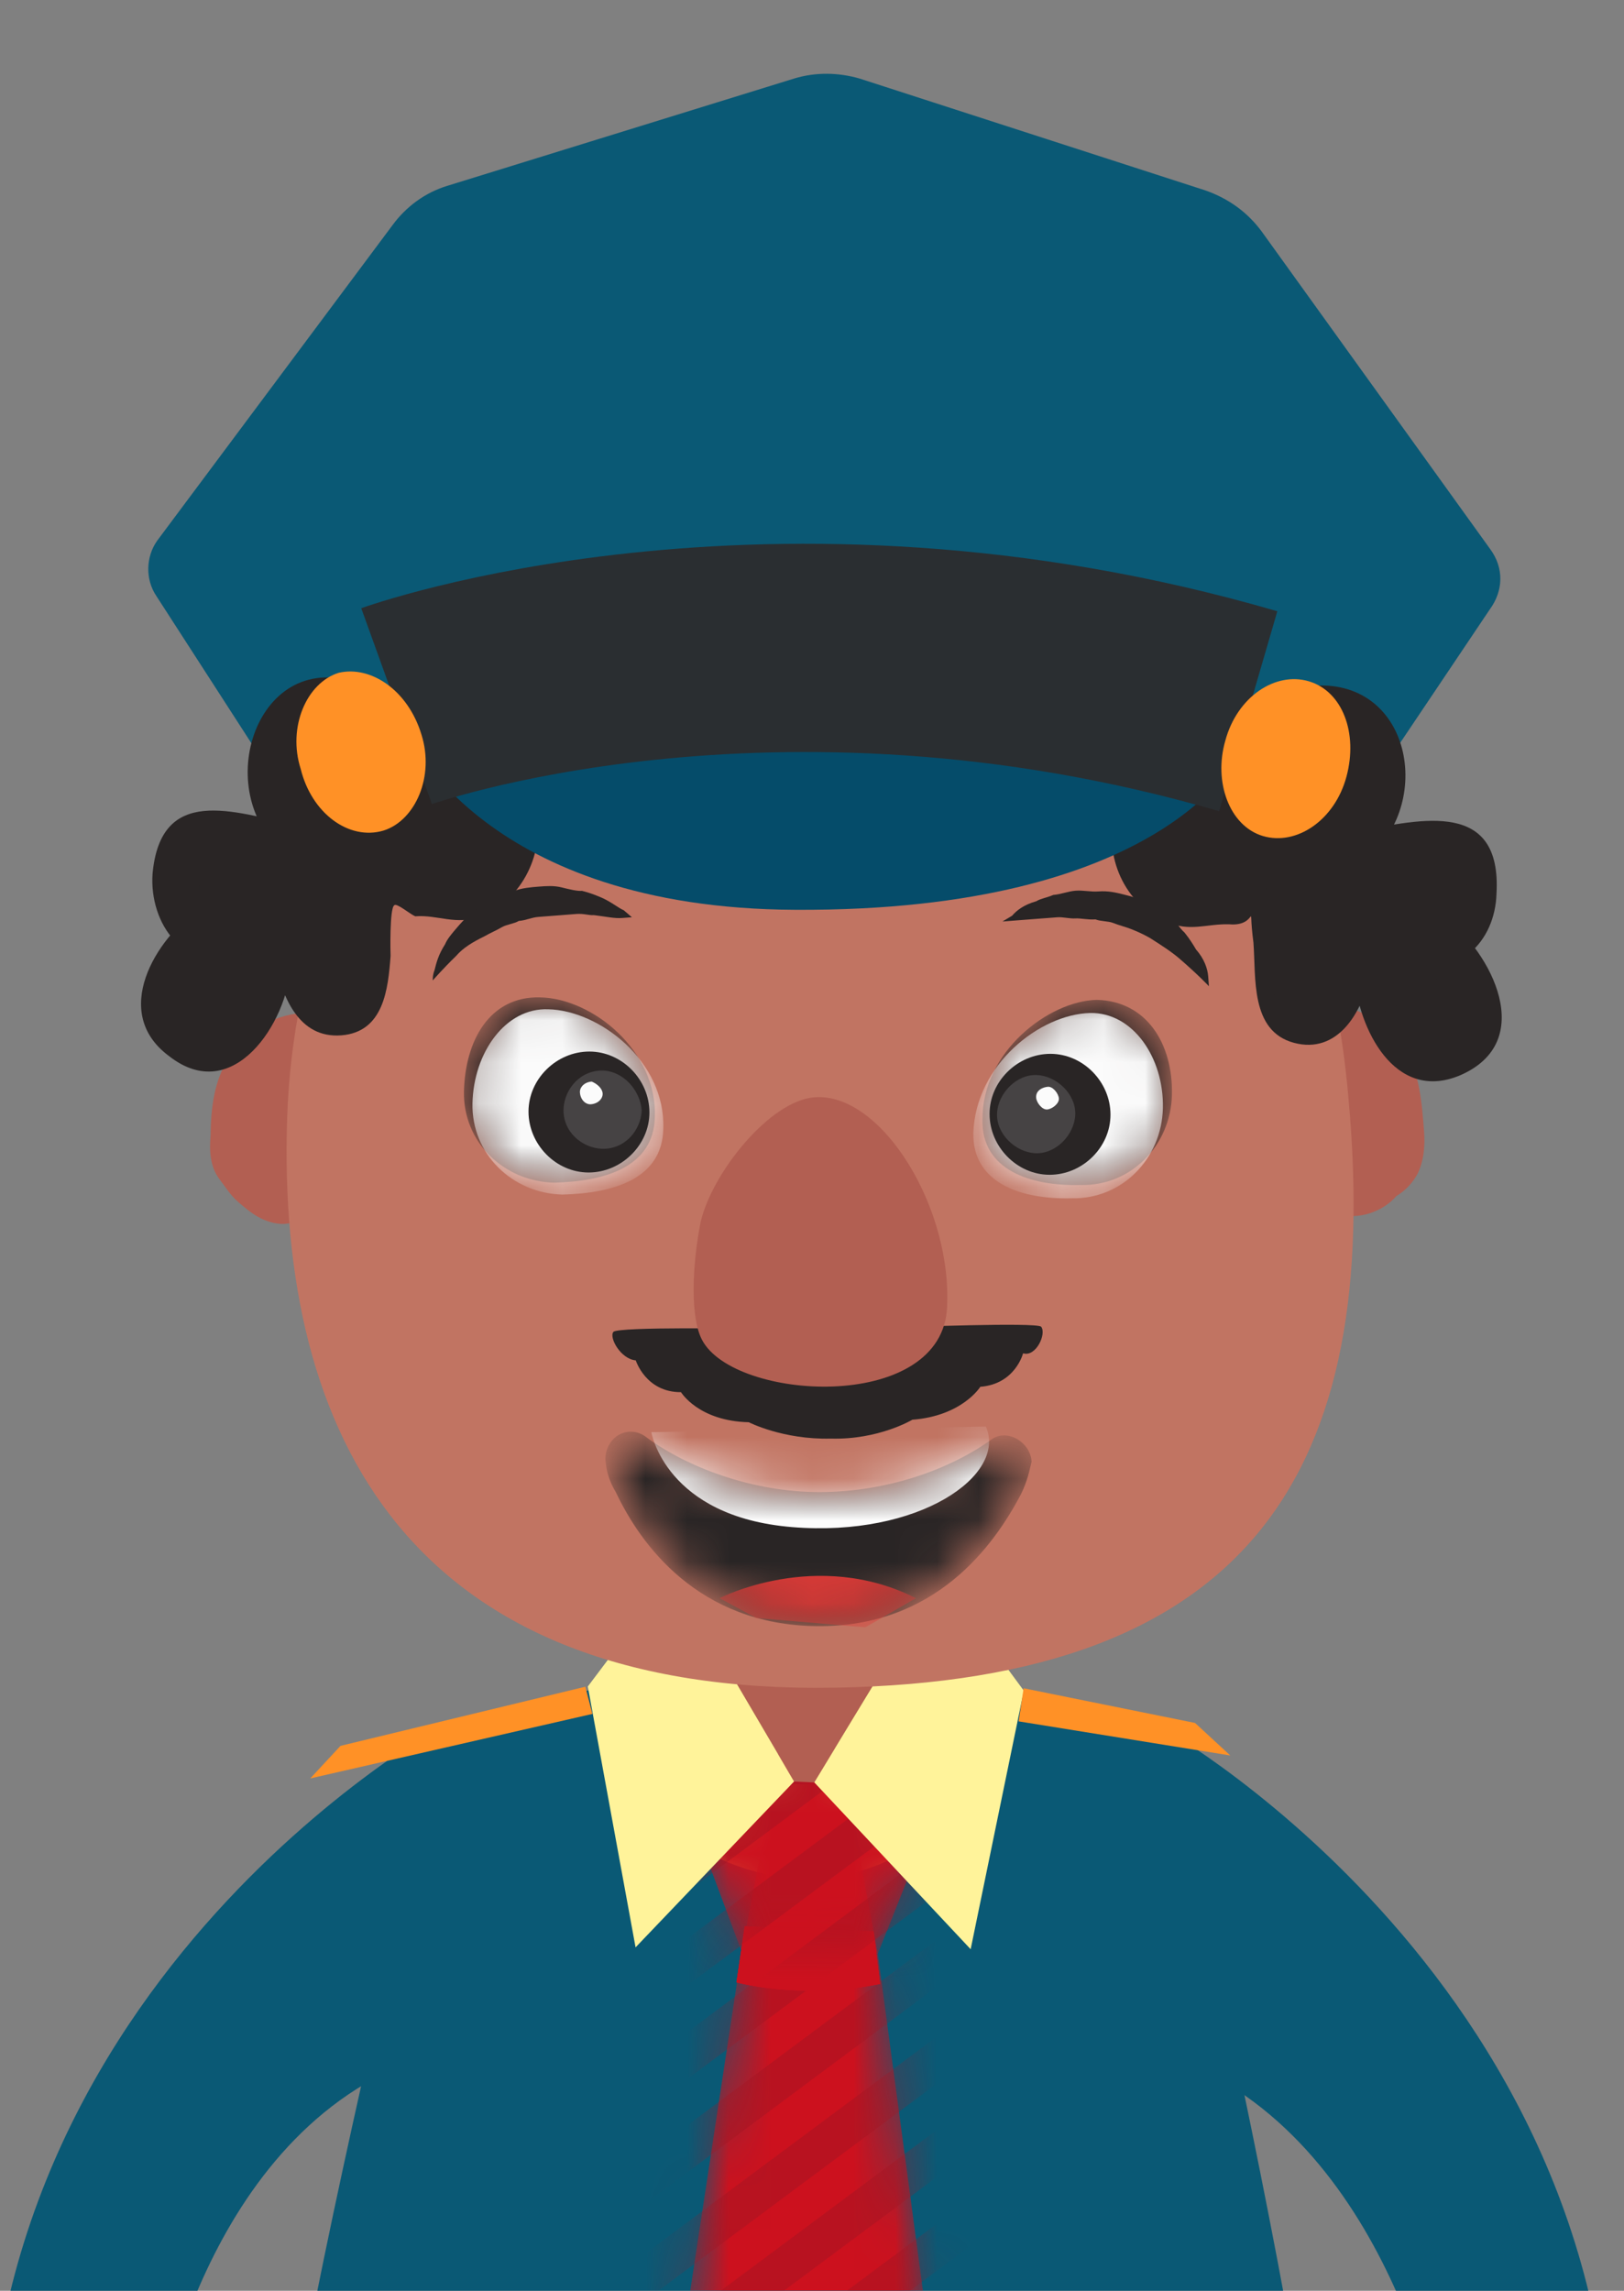 <svg width="39" height="55" viewBox="0 0 39 55" fill="none" xmlns="http://www.w3.org/2000/svg">
<rect x="0" y="0" width="39" height="55" fill="#808080" stroke="none"/>
<path d="M27.921 41.487L19.374 39.664L19.347 39.304L10.739 41.417C10.739 41.417 5.577 61.592 6.173 66.203L19.087 68.173L32.074 66.389C32.805 61.736 27.921 41.487 27.921 41.487Z" fill="#0A5975"/>
<path d="M15.942 43.799C15.942 43.799 18.93 46.472 22.2 44.164L21.909 42.735L19.559 42.855L19.074 42.832L15.942 43.799Z" fill="#E2D16D"/>
<path d="M16.146 37.796L19.235 37.861L22.561 37.847L22.219 40.474L20.461 42.786L19.555 42.795L19.069 42.772L17.64 42.277L16.146 37.796Z" fill="#E2D16D"/>
<mask id="mask0_4133_96535" style="mask-type:luminance" maskUnits="userSpaceOnUse" x="15" y="44" width="9" height="21">
<path d="M21.081 46.91L20.568 44.168L19.481 44.191L18.329 44.158L17.811 46.859L15.563 61.669L19.323 64.948L23.069 61.757L21.081 46.91Z" fill="white"/>
</mask>
<g mask="url(#mask0_4133_96535)">
<path d="M21.081 46.91L20.568 44.168L19.481 44.191L18.329 44.158L17.811 46.859L15.563 61.669L19.323 64.948L23.069 61.757L21.081 46.91Z" fill="#CC111E"/>
</g>
<mask id="mask1_4133_96535" style="mask-type:luminance" maskUnits="userSpaceOnUse" x="15" y="44" width="9" height="21">
<path d="M21.081 46.91L20.568 44.168L19.481 44.191L18.329 44.158L17.811 46.859L15.563 61.669L19.323 64.948L23.069 61.757L21.081 46.91Z" fill="white"/>
</mask>
<g mask="url(#mask1_4133_96535)">
<g opacity="0.5">
<path d="M21.3 40.725L4.654 53.105L5.194 53.831L21.839 41.451L21.3 40.725Z" fill="#A31321"/>
<path d="M22.551 42.047L5.904 54.424L6.443 55.15L23.091 42.773L22.551 42.047Z" fill="#A31321"/>
<path d="M23.85 43.328L7.202 55.706L7.742 56.432L24.389 44.054L23.85 43.328Z" fill="#A31321"/>
<path d="M25.098 44.638L8.453 57.017L8.993 57.743L25.638 45.364L25.098 44.638Z" fill="#A31321"/>
<path d="M26.434 45.973L9.786 58.351L10.326 59.077L26.973 46.699L26.434 45.973Z" fill="#A31321"/>
<path d="M27.731 47.248L11.085 59.628L11.625 60.354L28.271 47.974L27.731 47.248Z" fill="#A31321"/>
<path d="M28.982 48.572L12.334 60.95L12.874 61.676L29.521 49.298L28.982 48.572Z" fill="#A31321"/>
<path d="M30.28 49.853L13.632 62.231L14.172 62.957L30.82 50.579L30.28 49.853Z" fill="#A31321"/>
<path d="M31.577 51.125L14.932 63.505L15.472 64.231L32.117 51.851L31.577 51.125Z" fill="#A31321"/>
<path d="M32.864 52.499L16.217 64.877L16.756 65.603L33.404 53.225L32.864 52.499Z" fill="#A31321"/>
</g>
</g>
<path d="M17.885 46.249L17.686 47.595C17.686 47.595 19.231 48.021 21.136 47.633L20.979 46.374L17.885 46.249Z" fill="#CC111E"/>
<path d="M17.885 46.249L17.686 47.595C17.686 47.595 19.231 48.021 21.136 47.633L20.979 46.374L17.885 46.249Z" fill="#CC111E"/>
<path d="M17.885 46.249L17.686 47.595C17.686 47.595 19.231 48.021 21.136 47.633L20.979 46.374L17.885 46.249Z" fill="#CC111E"/>
<mask id="mask2_4133_96535" style="mask-type:luminance" maskUnits="userSpaceOnUse" x="16" y="41" width="7" height="6">
<path d="M19.453 41.47L16.669 43.801L17.811 46.858L19.444 46.854L21.081 46.909L22.297 43.852L19.453 41.47Z" fill="white"/>
</mask>
<g mask="url(#mask2_4133_96535)">
<path d="M19.453 41.47L16.669 43.801L17.811 46.858L19.444 46.854L21.081 46.909L22.297 43.852L19.453 41.47Z" fill="#CC111E"/>
</g>
<mask id="mask3_4133_96535" style="mask-type:luminance" maskUnits="userSpaceOnUse" x="16" y="41" width="7" height="6">
<path d="M19.453 41.47L16.669 43.801L17.811 46.858L19.444 46.854L21.081 46.909L22.297 43.852L19.453 41.47Z" fill="white"/>
</mask>
<g mask="url(#mask3_4133_96535)">
<g opacity="0.5">
<path d="M21.3 40.724L4.654 53.104L5.194 53.83L21.839 41.45L21.3 40.724Z" fill="#A31321"/>
<path d="M22.551 42.046L5.904 54.423L6.443 55.149L23.091 42.772L22.551 42.046Z" fill="#A31321"/>
<path d="M23.865 43.33L7.217 55.707L7.757 56.433L24.404 44.055L23.865 43.33Z" fill="#A31321"/>
<path d="M25.098 44.637L8.453 57.017L8.993 57.742L25.638 45.363L25.098 44.637Z" fill="#A31321"/>
<path d="M26.434 45.972L9.786 58.35L10.326 59.075L26.973 46.698L26.434 45.972Z" fill="#A31321"/>
</g>
</g>
<path d="M17.506 35.817L17.469 40.053L19.069 42.773L19.555 42.796L21.326 39.878L20.956 35.854L17.506 35.817Z" fill="#B25F52"/>
<path d="M23.31 46.8L19.555 42.794L22.561 37.846L24.587 40.593L23.31 46.8Z" fill="#FFF39A"/>
<path d="M15.263 46.755L19.069 42.773L16.146 37.796L14.116 40.492L15.263 46.755Z" fill="#FFF39A"/>
<path d="M7.429 24.314C6.642 24.314 5.888 24.735 5.514 25.368C5.134 25.942 5.065 26.612 5.056 27.279C5.023 27.644 5.051 28.005 5.255 28.291C5.389 28.462 5.527 28.694 5.722 28.86C5.916 29.027 6.11 29.193 6.36 29.295C6.61 29.397 6.915 29.434 7.146 29.295C7.377 29.156 7.419 28.911 7.526 28.722C7.863 27.607 8.131 26.377 7.687 25.322" fill="#B25F52"/>
<path d="M31.849 24.13C32.635 24.13 33.398 24.615 33.745 25.193C34.092 25.772 34.147 26.493 34.198 27.154C34.226 27.515 34.194 27.881 34.036 28.195C33.93 28.385 33.764 28.579 33.532 28.718C33.366 28.912 33.135 29.051 32.899 29.129C32.663 29.208 32.302 29.236 32.112 29.129C31.923 29.023 31.844 28.787 31.765 28.551C31.437 27.427 31.224 26.234 31.682 25.11" fill="#B25F52"/>
<path d="M6.896 26.834C6.642 34.535 9.898 40.695 20.045 40.52C30.072 40.354 33.19 35.276 32.385 26.386C31.738 18.755 27.331 12.562 19.843 12.714C12.354 12.866 7.156 19.193 6.896 26.834Z" fill="#C17462"/>
<path d="M35.785 13.181L30.3 5.559C29.962 5.101 29.514 4.773 28.954 4.574L20.643 1.886C20.148 1.743 19.602 1.724 19.07 1.886L10.741 4.462C10.209 4.624 9.751 4.962 9.423 5.41L3.775 12.981C3.502 13.365 3.484 13.911 3.757 14.313L7.738 20.479L19.736 19.193L31.706 20.692L35.776 14.633C36.104 14.185 36.123 13.639 35.785 13.181Z" fill="#0A5975"/>
<path d="M4.885 21.908C4.311 22.315 3.752 22.902 3.627 23.637C3.502 24.373 3.807 25.196 4.491 25.446C5.051 25.645 5.759 25.409 6.207 24.951C6.596 24.498 6.786 23.818 6.799 23.212C6.836 23.693 7.058 24.22 7.447 24.553C7.831 24.826 8.497 24.835 8.83 24.447C9.052 24.188 9.089 23.883 9.126 23.577C9.191 22.847 9.255 22.116 9.135 21.339C9.797 22.074 11.013 22.162 11.813 21.556C12.613 20.951 12.886 19.78 12.396 18.911C12.118 18.448 11.73 18.115 11.291 17.907C10.657 17.532 9.917 17.348 9.214 17.643C9.427 17.264 9.029 16.811 8.594 16.663C7.725 16.367 6.605 16.755 6.189 17.634C5.768 18.453 6.097 19.577 6.864 20.122C6.374 20.039 5.819 19.9 5.329 19.817C4.959 19.725 4.593 19.692 4.307 19.896C4.136 20.03 4.089 20.215 3.983 20.404C3.784 20.964 3.77 21.57 4.108 22.028C4.385 22.49 5.014 22.805 5.546 22.643" fill="#292525"/>
<path d="M4.815 21.791C3.724 22.541 2.651 24.317 4.061 25.357C5.606 26.569 6.901 24.534 6.98 23.197C6.86 23.207 6.735 23.156 6.615 23.165C6.795 23.938 7.174 24.936 8.196 24.858C9.218 24.779 9.32 23.743 9.38 22.952C9.376 22.892 9.353 21.805 9.468 21.736C9.524 21.671 9.847 21.949 9.972 22C10.514 21.958 10.957 22.226 11.545 22C12.544 21.62 13.117 20.427 12.858 19.419C12.59 18.29 11.448 17.592 10.403 17.37C10.033 17.277 9.801 17.416 9.547 17.254C9.233 17.097 9.14 16.681 8.761 16.468C6.259 15.39 5.014 18.873 6.767 20.432C6.874 20.242 6.975 19.992 7.082 19.803C5.606 19.493 3.863 18.84 3.664 20.973C3.576 22.189 4.455 23.392 5.75 22.929C5.925 22.855 5.962 22.55 5.717 22.508C4.496 22.36 4.464 20.367 5.606 20.279C5.967 20.251 6.527 20.45 6.897 20.543C7.267 20.635 7.47 20.136 7.211 19.914C6.305 19.137 6.189 18.42 6.804 17.768C7.216 16.829 7.942 16.833 9.103 17.772C9.117 17.953 9.302 17.999 9.422 17.99C10.787 17.643 11.605 18.064 11.883 19.313C13.215 20.904 12.354 21.514 9.371 21.26C9.242 21.149 9.066 21.223 9.08 21.403C9.107 21.764 9.135 22.125 9.103 22.49C9.334 23.924 8.687 24.155 7.1 23.188C7.086 23.008 6.776 22.911 6.735 23.156C6.855 23.933 6.328 24.155 5.273 23.812C3.326 24.446 3.22 23.849 5.01 21.958C5.005 21.898 4.931 21.722 4.815 21.791Z" fill="#292525"/>
<path d="M34.596 22.103C35.175 22.542 35.702 23.106 35.817 23.823C35.933 24.54 35.572 25.354 34.929 25.646C34.342 25.872 33.657 25.622 33.255 25.109C32.857 24.656 32.686 24.004 32.695 23.338C32.672 23.823 32.409 24.327 32.011 24.66C31.608 24.933 30.942 24.924 30.61 24.526C30.411 24.299 30.387 23.999 30.364 23.698C30.309 22.977 30.309 22.191 30.374 21.46C29.703 22.177 28.5 22.269 27.668 21.668C26.896 21.062 26.623 19.873 27.164 19.045C27.432 18.601 27.83 18.268 28.297 18.051C28.935 17.7 29.708 17.519 30.337 17.834C30.124 17.427 30.577 17.029 30.929 16.881C31.812 16.571 32.876 17.034 33.301 17.848C33.727 18.662 33.394 19.836 32.584 20.322C33.121 20.22 33.597 20.123 34.134 20.021C34.49 19.934 34.851 19.906 35.17 20.123C35.299 20.234 35.373 20.41 35.452 20.646C35.614 21.178 35.6 21.784 35.336 22.288C35.073 22.792 34.43 23.083 33.87 22.884" fill="#292525"/>
<path d="M34.541 22.169C35.618 22.812 35.475 23.307 34.106 23.594C33.158 24.634 32.728 24.546 32.82 23.39C32.806 23.21 32.501 23.173 32.455 23.358C31.016 24.315 30.346 24.246 30.443 23.149C30.401 22.608 30.42 22.062 30.498 21.512C30.489 21.392 30.355 21.221 30.244 21.35C28.468 22.636 27.728 21.665 27.969 18.501C28.653 17.965 29.43 17.844 30.295 18.08C30.48 18.127 30.591 17.997 30.577 17.817C32.159 16.364 32.82 17.1 32.441 20.032C32.214 20.231 32.316 20.768 32.672 20.68C33.089 20.587 33.556 20.37 33.986 20.458C34.777 20.518 36.913 22.349 33.912 22.641C33.731 22.655 33.634 22.965 33.824 23.071C35.008 23.524 35.905 22.608 35.938 21.457C36.067 19.209 34.166 19.658 32.617 19.958C32.695 20.194 32.769 20.37 32.848 20.606C34.495 19.209 33.833 16.115 31.322 16.489C30.605 16.605 30.637 17.026 30.115 17.308C29.823 17.451 29.819 17.391 29.282 17.493C28.205 17.636 27.053 18.39 26.775 19.5C26.493 20.55 27.006 21.72 28.006 22.127C28.57 22.386 28.977 22.174 29.523 22.192C30.253 22.257 29.953 21.494 30.101 22.631C30.165 23.473 30.022 24.754 31.072 25.037C32.122 25.319 32.709 24.306 32.885 23.445C32.765 23.455 32.64 23.404 32.52 23.413C32.617 24.676 33.481 26.484 35.063 25.818C36.936 25.009 35.803 22.858 34.712 22.035C34.522 21.928 34.416 22.118 34.541 22.169Z" fill="#292525"/>
<mask id="mask4_4133_96535" style="mask-type:luminance" maskUnits="userSpaceOnUse" x="11" y="23" width="5" height="6">
<path d="M15.726 26.816C15.698 28.028 14.514 28.361 13.307 28.393C12.095 28.365 11.114 27.412 11.142 26.201C11.17 24.989 11.762 24.036 12.9 23.888C14.167 23.851 15.786 25.239 15.726 26.816Z" fill="white"/>
</mask>
<g mask="url(#mask4_4133_96535)">
<path d="M15.726 26.818C15.698 28.03 14.514 28.363 13.307 28.395C12.095 28.367 11.114 27.415 11.142 26.203C11.17 24.991 11.753 23.918 12.965 23.946C14.237 23.969 15.786 25.241 15.726 26.818Z" fill="#292525"/>
</g>
<mask id="mask5_4133_96535" style="mask-type:luminance" maskUnits="userSpaceOnUse" x="11" y="23" width="5" height="6">
<path d="M15.726 26.816C15.698 28.028 14.514 28.361 13.307 28.393C12.095 28.365 11.114 27.412 11.142 26.201C11.17 24.989 11.762 24.036 12.9 23.888C14.167 23.851 15.786 25.239 15.726 26.816Z" fill="white"/>
</mask>
<g mask="url(#mask5_4133_96535)">
<path d="M15.929 27.104C15.901 28.316 14.717 28.649 13.51 28.681C12.298 28.653 11.318 27.7 11.346 26.489C11.373 25.277 12.137 24.19 13.168 24.232C14.38 24.259 15.985 25.467 15.929 27.104Z" fill="#FBFBFB"/>
</g>
<path d="M15.596 26.708C15.596 27.494 14.921 28.151 14.135 28.151C13.348 28.151 12.692 27.476 12.692 26.689C12.692 25.903 13.367 25.247 14.153 25.247C14.94 25.247 15.596 25.922 15.596 26.708Z" fill="#292525"/>
<path d="M15.411 26.661C15.388 27.147 14.999 27.6 14.454 27.582C13.968 27.558 13.515 27.17 13.533 26.624C13.556 26.139 13.945 25.685 14.491 25.704C14.976 25.727 15.374 26.18 15.411 26.661Z" fill="#464344"/>
<path d="M14.472 26.25C14.482 26.37 14.37 26.499 14.19 26.513C14.07 26.523 13.94 26.412 13.927 26.231C13.917 26.111 14.028 25.981 14.209 25.968C14.334 26.018 14.463 26.129 14.472 26.25Z" fill="#FBFBFB"/>
<path d="M10.393 23.54C10.393 23.54 10.384 23.419 10.435 23.294C10.481 23.11 10.527 22.924 10.689 22.67C10.74 22.545 10.851 22.416 10.962 22.286C11.073 22.157 11.184 22.027 11.355 21.893C11.526 21.759 11.642 21.69 11.818 21.616C11.993 21.542 12.169 21.468 12.345 21.394C12.521 21.32 12.761 21.301 12.941 21.287C13.122 21.273 13.302 21.26 13.487 21.306C13.672 21.352 13.857 21.398 13.977 21.389C14.162 21.435 14.287 21.486 14.412 21.537C14.662 21.639 14.856 21.805 14.981 21.856C15.111 21.967 15.175 22.023 15.175 22.023C15.175 22.023 15.055 22.032 14.935 22.041C14.755 22.055 14.569 22.009 14.264 21.972C14.144 21.981 14.019 21.93 13.839 21.944C13.719 21.953 13.538 21.967 13.418 21.977C13.298 21.986 13.117 22 12.937 22.014C12.757 22.027 12.641 22.097 12.46 22.111C12.345 22.18 12.165 22.194 12.049 22.263C11.933 22.333 11.758 22.407 11.642 22.476C11.35 22.619 11.119 22.758 10.953 22.952C10.615 23.281 10.393 23.54 10.393 23.54Z" fill="#292525"/>
<mask id="mask6_4133_96535" style="mask-type:luminance" maskUnits="userSpaceOnUse" x="23" y="23" width="6" height="6">
<path d="M23.593 26.878C23.565 28.09 24.744 28.483 25.952 28.451C27.163 28.478 28.116 27.498 28.144 26.286C28.172 25.074 27.552 24.094 26.396 24.001C25.239 23.909 23.588 25.245 23.593 26.878Z" fill="white"/>
</mask>
<g mask="url(#mask6_4133_96535)">
<path d="M23.593 26.878C23.565 28.09 24.744 28.483 25.952 28.451C27.163 28.479 28.116 27.498 28.144 26.286C28.172 25.075 27.547 24.034 26.336 24.006C25.189 24.034 23.588 25.246 23.593 26.878Z" fill="#292525"/>
</g>
<mask id="mask7_4133_96535" style="mask-type:luminance" maskUnits="userSpaceOnUse" x="23" y="23" width="6" height="6">
<path d="M23.593 26.878C23.565 28.09 24.744 28.483 25.952 28.451C27.163 28.478 28.116 27.498 28.144 26.286C28.172 25.074 27.552 24.094 26.396 24.001C25.239 23.909 23.588 25.245 23.593 26.878Z" fill="white"/>
</mask>
<g mask="url(#mask7_4133_96535)">
<path d="M23.375 27.197C23.348 28.409 24.527 28.802 25.734 28.77C26.946 28.798 27.899 27.817 27.927 26.606C27.954 25.394 27.205 24.302 26.178 24.321C24.971 24.353 23.431 25.56 23.375 27.197Z" fill="#FBFBFB"/>
</g>
<path d="M23.764 26.745C23.764 27.531 24.421 28.206 25.207 28.206C25.993 28.206 26.668 27.55 26.668 26.763C26.669 25.977 26.012 25.302 25.226 25.302C24.439 25.302 23.764 25.959 23.764 26.745Z" fill="#292525"/>
<path d="M23.944 26.731C23.921 27.217 24.379 27.665 24.865 27.688C25.35 27.712 25.799 27.254 25.822 26.768C25.845 26.282 25.387 25.834 24.902 25.811C24.416 25.788 23.967 26.245 23.944 26.731Z" fill="#464344"/>
<path d="M24.883 26.356C24.892 26.476 25.027 26.648 25.147 26.638C25.267 26.629 25.438 26.495 25.429 26.375C25.42 26.254 25.286 26.083 25.165 26.093C25.045 26.102 24.869 26.176 24.883 26.356Z" fill="#FBFBFB"/>
<path d="M29.032 23.679C29.032 23.679 29.023 23.559 29.014 23.439C29 23.258 28.921 23.022 28.722 22.796C28.653 22.68 28.584 22.564 28.449 22.393C28.32 22.282 28.246 22.107 28.056 22C27.927 21.889 27.737 21.783 27.547 21.676C27.358 21.57 27.173 21.524 26.988 21.477C26.803 21.431 26.618 21.385 26.377 21.403C26.197 21.417 26.012 21.371 25.832 21.385C25.651 21.399 25.476 21.473 25.295 21.487C25.119 21.561 24.999 21.57 24.884 21.639C24.587 21.723 24.416 21.857 24.305 21.986C24.19 22.055 24.074 22.125 24.074 22.125C24.074 22.125 24.194 22.116 24.315 22.106C24.495 22.093 24.675 22.079 24.976 22.055C25.096 22.046 25.216 22.037 25.397 22.023C25.517 22.014 25.702 22.06 25.822 22.051C25.943 22.042 26.128 22.088 26.308 22.074C26.433 22.125 26.613 22.111 26.738 22.162C26.863 22.213 27.048 22.259 27.173 22.31C27.298 22.361 27.423 22.412 27.612 22.518C27.867 22.68 28.121 22.842 28.315 23.008C28.768 23.397 29.032 23.679 29.032 23.679Z" fill="#292525"/>
<path d="M9.82 17.658C9.82 17.658 11.651 21.811 19.093 21.844C27.927 21.891 29.698 18.186 29.698 18.186L20.18 15.531L9.82 17.658Z" fill="#054C6A"/>
<path d="M9.524 16.955C9.524 16.955 18.469 13.727 29.976 17.076" stroke="#2A2E31" stroke-width="5" stroke-miterlimit="10"/>
<path d="M10.12 17.634C10.44 18.637 9.977 19.701 9.209 19.942C8.381 20.187 7.484 19.53 7.221 18.461C6.901 17.458 7.364 16.394 8.132 16.154C8.904 15.973 9.797 16.57 10.12 17.634Z" fill="#FF9126"/>
<path d="M32.335 18.647C32.053 19.697 31.132 20.312 30.327 20.072C29.523 19.831 29.139 18.772 29.426 17.782C29.708 16.732 30.628 16.117 31.433 16.358C32.238 16.598 32.617 17.597 32.335 18.647Z" fill="#FF9126"/>
<mask id="mask8_4133_96535" style="mask-type:luminance" maskUnits="userSpaceOnUse" x="14" y="34" width="11" height="5">
<path d="M23.889 34.658C22.857 35.403 21.326 35.944 19.694 35.948C18.061 35.953 16.442 35.352 15.416 34.584C15.097 34.366 14.69 34.579 14.662 35.005C14.676 35.185 14.694 35.425 14.902 35.772C15.48 36.998 16.835 38.89 19.62 38.918C22.404 38.945 23.768 37.026 24.402 35.828C24.559 35.514 24.601 35.269 24.647 35.084C24.619 34.723 24.175 34.455 23.889 34.658Z" fill="white"/>
</mask>
<g mask="url(#mask8_4133_96535)">
<path d="M23.889 34.658C22.857 35.403 21.326 35.944 19.694 35.949C18.061 35.953 16.442 35.352 15.416 34.584C15.097 34.367 14.69 34.58 14.662 35.005C14.676 35.185 14.694 35.426 14.902 35.773C15.48 36.998 16.835 38.89 19.62 38.918C22.404 38.946 23.768 37.026 24.402 35.829C24.559 35.514 24.601 35.269 24.647 35.084C24.619 34.723 24.175 34.455 23.889 34.658Z" fill="#292525" stroke="#292525" stroke-width="0.25" stroke-miterlimit="10"/>
</g>
<mask id="mask9_4133_96535" style="mask-type:luminance" maskUnits="userSpaceOnUse" x="14" y="34" width="11" height="5">
<path d="M23.889 34.658C22.857 35.403 21.326 35.944 19.694 35.948C18.061 35.953 16.442 35.352 15.416 34.584C15.097 34.366 14.69 34.579 14.662 35.005C14.676 35.185 14.694 35.425 14.902 35.772C15.48 36.998 16.835 38.89 19.62 38.918C22.404 38.945 23.768 37.026 24.402 35.828C24.559 35.514 24.601 35.269 24.647 35.084C24.619 34.723 24.175 34.455 23.889 34.658Z" fill="white"/>
</mask>
<g mask="url(#mask9_4133_96535)">
<path d="M15.642 34.385C15.642 34.385 15.98 36.415 19.023 36.665C22.067 36.915 24.189 35.421 23.676 34.251L15.642 34.385Z" fill="#FDFDFD"/>
</g>
<mask id="mask10_4133_96535" style="mask-type:luminance" maskUnits="userSpaceOnUse" x="14" y="34" width="11" height="5">
<path d="M23.889 34.658C22.857 35.403 21.326 35.944 19.694 35.948C18.061 35.953 16.442 35.352 15.416 34.584C15.097 34.366 14.69 34.579 14.662 35.005C14.676 35.185 14.694 35.425 14.902 35.772C15.48 36.998 16.835 38.89 19.62 38.918C22.404 38.945 23.768 37.026 24.402 35.828C24.559 35.514 24.601 35.269 24.647 35.084C24.619 34.723 24.175 34.455 23.889 34.658Z" fill="white"/>
</mask>
<g mask="url(#mask10_4133_96535)">
<path d="M17.279 38.372C17.279 38.372 19.606 37.165 21.997 38.372L20.781 39.071L18.163 38.849L17.279 38.372Z" fill="#DB3A37"/>
</g>
<path d="M25.003 31.853C24.874 31.742 21.678 31.867 21.678 31.867L19.883 32.126L18.052 31.904C18.052 31.904 14.842 31.848 14.731 31.978C14.62 32.107 14.902 32.63 15.268 32.662C15.268 32.662 15.508 33.43 16.354 33.425C16.354 33.425 16.771 34.119 17.982 34.147C17.982 34.147 18.801 34.568 19.948 34.54C21.1 34.573 21.909 34.087 21.909 34.087C23.111 33.995 23.542 33.296 23.542 33.296C24.384 33.231 24.569 32.492 24.569 32.492C24.878 32.589 25.137 32.024 25.003 31.853Z" fill="#292525"/>
<path d="M19.56 26.345C18.478 26.428 17.099 28.167 16.826 29.337C16.609 30.442 16.581 31.654 16.863 32.177C17.64 33.629 22.501 33.921 22.737 31.483C22.913 29.05 21.183 26.22 19.56 26.345Z" fill="#B25F52"/>
<path d="M13.625 41.981L10.735 41.357C10.735 41.357 -1.11 47.771 -0.269 61.073L3.796 58.099C3.796 58.099 4.939 50.935 10.438 49.303" fill="#0A5975"/>
<path d="M25.003 42.074L27.922 41.487C27.922 41.487 39.678 48.083 38.642 61.347L34.6 58.332C34.6 58.332 33.314 51.052 27.857 49.294" fill="#0A5975"/>
<path d="M14.056 40.497L8.177 41.917L7.451 42.699L14.227 41.15L14.056 40.497Z" fill="#FF9126"/>
<path d="M24.582 40.534L28.698 41.367L29.545 42.148L24.462 41.329L24.582 40.534Z" fill="#FF9126"/>
</svg>
